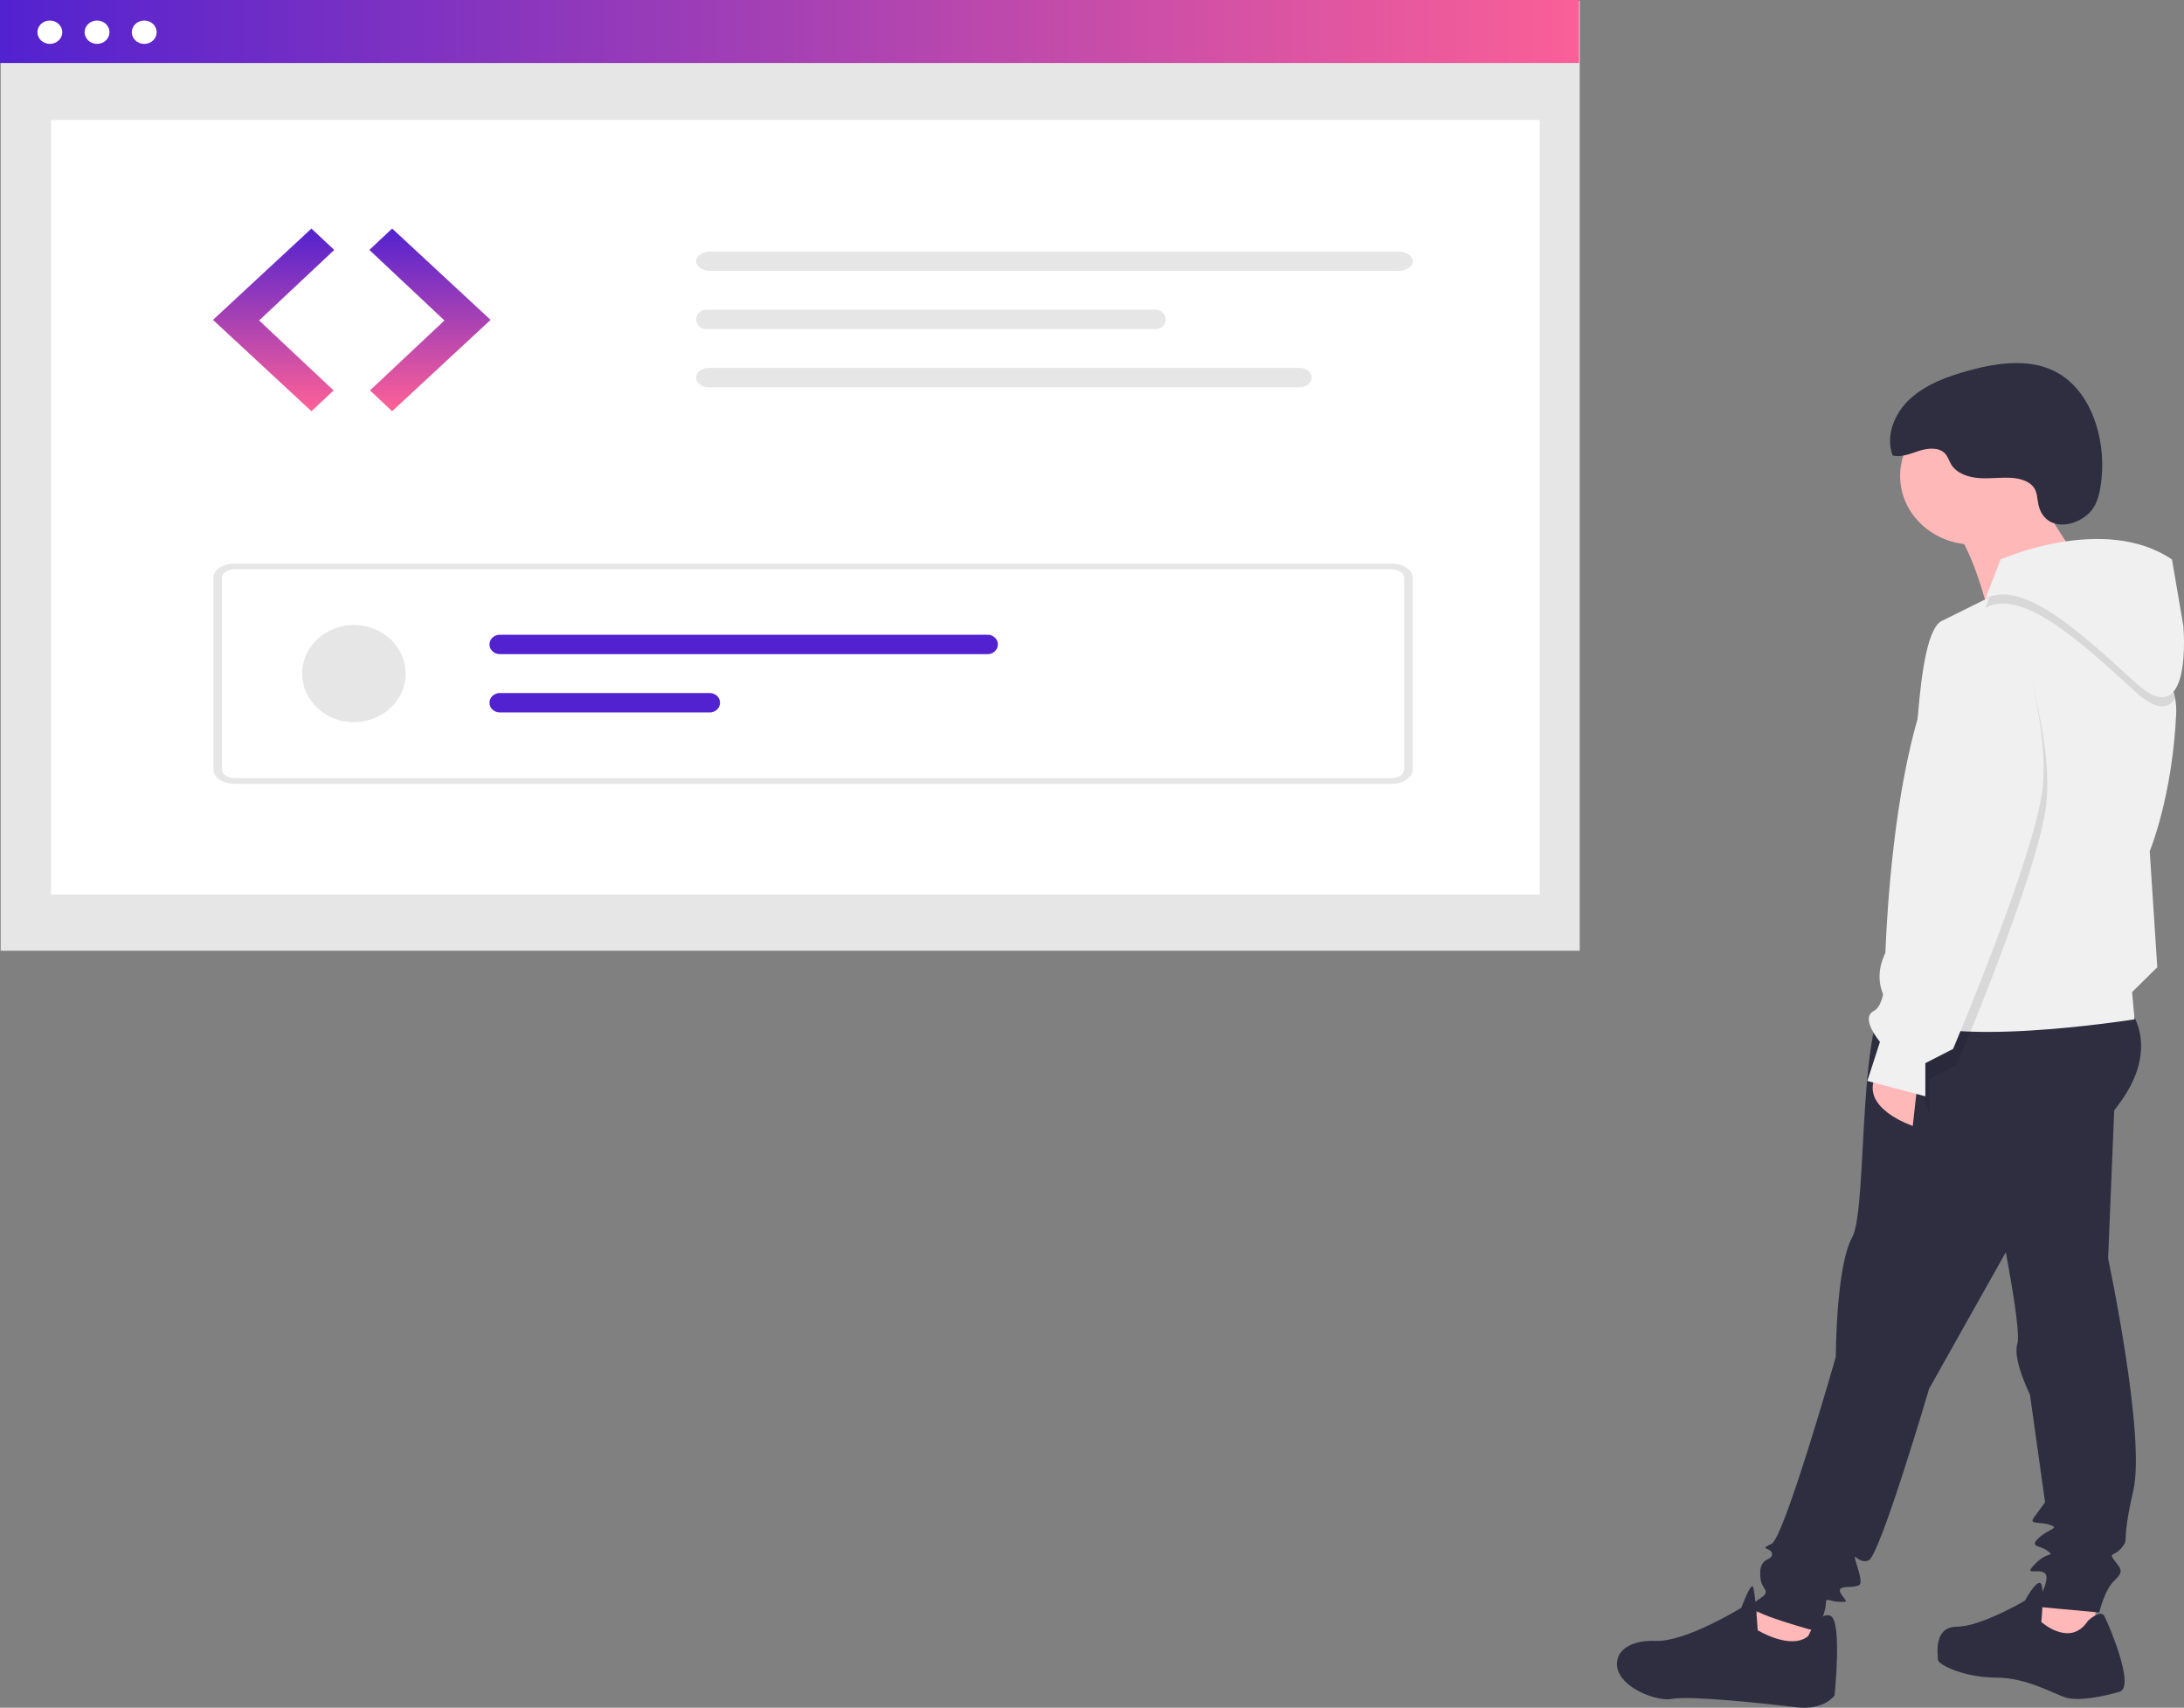 <svg width="298" height="233" viewBox="0 0 298 233" fill="none" xmlns="http://www.w3.org/2000/svg">
<rect x="0" y="0" width="298" height="233" fill="#808080" stroke="none"/>
<g clip-path="url(#clip0_604_1028)">
<path d="M247.916 220.006L247.4 226.468L236.909 223.237L241.208 218.391L247.916 220.006Z" fill="#FEB8B8"/>
<path d="M286.098 217.906L285.581 224.206L279.733 225.014L276.293 221.945L280.249 215.968L286.098 217.906Z" fill="#FEB8B8"/>
<path d="M290.397 137.461C290.397 137.461 295.041 142.63 289.193 150.546C283.345 158.461 276.294 166.215 276.294 166.215L263.221 189.476C263.221 189.476 256.514 212.253 254.966 212.899C253.418 213.545 252.558 210.961 253.418 213.706C254.278 216.452 253.762 216.291 253.074 216.453C252.386 216.615 250.495 216.292 251.182 217.423C251.87 218.554 252.386 218.554 251.01 218.554C249.634 218.554 249.119 217.746 249.119 218.877C249.119 220.007 247.915 222.592 247.915 222.592C247.915 222.592 239.487 220.33 239.143 219.361C238.799 218.392 241.379 217.907 240.863 216.938C240.347 215.969 240.175 215.969 240.175 214.515C240.175 213.062 241.207 212.738 241.207 212.738C241.207 212.738 242.067 212.415 241.723 211.769C241.379 211.123 240.003 211.446 241.723 210.638C243.443 209.83 250.495 185.115 250.495 185.115C250.495 185.115 250.495 172.837 252.731 168.799C254.967 164.761 253.247 136.007 258.58 135.684C263.914 135.361 290.397 137.461 290.397 137.461Z" fill="#2F2E41"/>
<path d="M288.677 146.669L287.645 171.707C287.645 171.707 292.805 195.937 291.085 203.368C289.365 210.798 290.569 209.829 289.537 211.122C288.505 212.414 287.645 211.768 288.505 212.899C289.365 214.03 289.879 214.353 288.505 215.646C287.131 216.939 286.441 220.007 286.441 220.007L277.67 219.2C277.67 219.2 279.905 215.484 279.044 214.677C278.182 213.869 275.948 215.161 277.67 213.386C279.391 211.611 280.422 212.416 279.39 211.609C278.357 210.801 276.81 211.124 278.186 209.832C279.561 208.54 281.11 208.541 279.733 208.055C278.357 207.569 276.809 208.055 277.498 207.086C278.187 206.116 279.046 204.986 279.046 204.986L276.982 190.286C276.982 190.286 274.574 185.44 275.262 183.34C275.95 181.24 272.337 163.956 272.337 163.956L288.677 146.669Z" fill="#2F2E41"/>
<path d="M284.894 221.137C284.894 221.137 286.614 219.522 287.13 220.491C287.646 221.46 291.429 230.183 289.194 230.829C286.959 231.475 283.69 232.12 281.97 231.637C280.25 231.154 276.639 228.89 272.339 228.89C268.04 228.89 264.428 227.113 264.428 226.467C264.428 225.821 263.74 221.944 267.008 221.944C270.275 221.944 276.295 218.39 276.295 218.39C276.295 218.39 277.669 215.805 278.359 215.967C279.048 216.129 278.531 221.298 278.531 221.298C278.531 221.298 282.485 224.852 284.894 221.137Z" fill="#2F2E41"/>
<path d="M246.712 223.237C246.712 223.237 248.26 219.683 249.808 220.49C251.356 221.297 250.324 231.312 250.324 231.312C250.324 231.312 248.95 233.412 244.993 232.927C241.035 232.443 230.546 231.312 228.138 231.797C225.73 232.281 219.194 229.535 220.914 225.82C220.914 225.82 221.774 223.72 225.902 223.881C230.03 224.043 237.597 219.358 237.597 219.358C237.597 219.358 238.801 216.127 239.145 216.45C239.489 216.773 239.833 222.427 239.833 222.427C239.833 222.427 244.305 225.175 246.712 223.237Z" fill="#2F2E41"/>
<path d="M269.243 74.3C274.752 74.3 279.218 70.106 279.218 64.931C279.218 59.757 274.752 55.562 269.243 55.562C263.733 55.562 259.267 59.757 259.267 64.931C259.267 70.106 263.733 74.3 269.243 74.3Z" fill="#FEB8B8"/>
<path d="M276.982 65.577C276.982 65.577 282.314 75.593 284.205 76.562C286.097 77.531 271.306 83.508 271.306 83.508C271.306 83.508 268.899 73.654 265.975 71.555C263.051 69.455 276.982 65.577 276.982 65.577Z" fill="#FEB8B8"/>
<path d="M261.675 147.476L260.988 153.615C260.988 153.615 253.592 151.192 256 146.669L261.675 147.476Z" fill="#FEB8B8"/>
<path d="M258.753 138.269C263.912 143.437 291.257 139.075 291.257 139.075L290.914 135.36L294.354 131.97L293.323 116.138C293.323 116.138 296.416 108.709 296.932 97.401C296.963 96.706 296.919 96.01 296.799 95.323C295.026 85.194 277.465 78.67 276.982 78.823C276.74 78.898 274.155 80.163 271.457 81.494C268.36 83.022 265.117 84.638 265.117 84.638C260.988 86.095 261.677 109.356 260.3 111.456C258.923 113.555 260.3 120.822 260.3 120.822L258.753 127.767C258.753 127.767 253.592 133.101 258.753 138.269Z" fill="#F0F0F0"/>
<path opacity="0.1" d="M275.421 86.987C275.421 86.987 280.237 100.556 279.205 109.764C278.173 118.972 266.994 145.302 266.994 145.302L263.212 147.241V151.763L260.55 144.993L267.869 130.62C267.869 130.62 258.737 81.011 275.421 86.987Z" fill="black"/>
<path opacity="0.1" d="M270.904 82.916C275.894 80.332 283.462 87.119 291.373 94.386C294.214 96.995 295.857 96.732 296.799 95.323C295.026 85.193 277.465 78.669 276.983 78.823C276.74 78.898 274.155 80.163 271.458 81.494L270.904 82.916Z" fill="black"/>
<path d="M270.907 81.667L272.971 76.337C272.971 76.337 287.074 70.037 296.361 76.337L297.909 85.382C297.909 85.382 299.283 100.405 291.373 93.136C283.463 85.867 275.894 79.082 270.907 81.667Z" fill="#F0F0F0"/>
<path d="M274.919 84.8C274.919 84.8 279.734 98.369 278.702 107.577C277.67 116.785 266.491 143.115 266.491 143.115L262.707 145.055V149.578L254.796 147.478L256.516 142.148C256.516 142.148 253.764 138.917 255.656 137.947C257.549 136.978 257.204 131.647 257.204 131.647C257.204 131.647 258.236 78.823 274.919 84.8Z" fill="#F0F0F0"/>
<path d="M278.136 68.853C277.973 68.129 277.995 67.35 277.625 66.697C277.071 65.717 275.797 65.307 274.62 65.21C273.117 65.087 271.603 65.331 270.098 65.235C268.593 65.138 266.986 64.599 266.237 63.37C265.938 62.879 265.791 62.302 265.394 61.877C264.569 60.992 263.066 61.129 261.88 61.508C260.695 61.887 259.459 62.441 258.247 62.145C257.228 59.467 258.483 56.378 260.653 54.395C262.823 52.413 265.75 51.346 268.657 50.55C272.491 49.501 276.805 48.882 280.33 50.644C285.442 53.199 287.246 59.963 286.774 65.004C286.596 66.909 286.305 69.067 284.664 70.354C282.261 72.239 278.861 72.078 278.136 68.853Z" fill="#2F2E41"/>
<path d="M215.547 0.115H0.092V129.718H215.547V0.115Z" fill="#E6E6E6"/>
<path d="M210.091 16.37H6.958V122.05H210.091V16.37Z" fill="white"/>
<path d="M215.455 0H0V8.597H215.455V0Z" fill="url(#paint0_linear_604_1028)"/>
<path d="M6.802 5.989C7.739 5.989 8.499 5.275 8.499 4.395C8.499 3.515 7.739 2.802 6.802 2.802C5.865 2.802 5.106 3.515 5.106 4.395C5.106 5.275 5.865 5.989 6.802 5.989Z" fill="white"/>
<path d="M13.242 5.989C14.179 5.989 14.938 5.275 14.938 4.395C14.938 3.515 14.179 2.802 13.242 2.802C12.305 2.802 11.545 3.515 11.545 4.395C11.545 5.275 12.305 5.989 13.242 5.989Z" fill="white"/>
<path d="M19.681 5.989C20.618 5.989 21.378 5.275 21.378 4.395C21.378 3.515 20.618 2.802 19.681 2.802C18.744 2.802 17.984 3.515 17.984 4.395C17.984 5.275 18.744 5.989 19.681 5.989Z" fill="white"/>
<path d="M42.496 31.183L29.06 43.645L42.496 56.107L45.52 53.268L35.359 43.724L45.605 34.101L42.496 31.183Z" fill="url(#paint1_linear_604_1028)"/>
<path d="M53.506 31.183L66.942 43.645L53.506 56.107L50.483 53.268L60.644 43.724L50.398 34.101L53.506 31.183Z" fill="url(#paint2_linear_604_1028)"/>
<path d="M96.968 34.31C95.869 34.31 94.978 34.904 94.978 35.636C94.978 36.368 95.869 36.962 96.968 36.962H190.771C191.87 36.962 192.761 36.368 192.761 35.636C192.761 34.904 191.87 34.31 190.771 34.31H96.968Z" fill="#E6E6E6"/>
<path d="M189.838 106.947H32.038C30.424 106.947 29.117 106.072 29.116 104.994V78.835C29.117 77.757 30.424 76.883 32.038 76.883H189.838C191.451 76.883 192.758 77.757 192.76 78.835V104.994C192.759 106.072 191.451 106.946 189.838 106.947ZM32.038 77.663C31.07 77.663 30.285 78.188 30.284 78.835V104.993C30.284 105.64 31.07 106.164 32.038 106.165H189.838C190.806 106.165 191.59 105.64 191.591 104.993V78.835C191.591 78.189 190.806 77.664 189.838 77.664L32.038 77.663Z" fill="#E6E6E6"/>
<path d="M48.287 98.534C52.187 98.534 55.347 95.566 55.347 91.903C55.347 88.241 52.187 85.273 48.287 85.273C44.388 85.273 41.227 88.241 41.227 91.903C41.227 95.566 44.388 98.534 48.287 98.534Z" fill="#E6E6E6"/>
<path d="M68.199 86.6C67.825 86.6 67.466 86.739 67.201 86.987C66.936 87.236 66.787 87.573 66.786 87.924C66.785 88.276 66.934 88.613 67.198 88.862C67.463 89.111 67.821 89.251 68.196 89.252H134.747C135.121 89.252 135.48 89.112 135.745 88.864C136.009 88.615 136.158 88.278 136.158 87.926C136.158 87.575 136.009 87.237 135.745 86.989C135.48 86.74 135.121 86.6 134.747 86.6H68.199Z" fill="#5222D0"/>
<path d="M68.199 94.555C68.014 94.555 67.83 94.589 67.659 94.656C67.488 94.722 67.332 94.82 67.201 94.942C66.936 95.191 66.787 95.528 66.786 95.879C66.785 96.231 66.934 96.569 67.198 96.817C67.463 97.066 67.821 97.207 68.196 97.207H96.834C97.209 97.207 97.568 97.068 97.833 96.82C98.098 96.572 98.247 96.235 98.248 95.883C98.248 95.531 98.1 95.194 97.836 94.945C97.571 94.696 97.212 94.556 96.838 94.555H68.199Z" fill="#5222D0"/>
<path d="M96.283 42.253C95.928 42.28 95.597 42.431 95.356 42.677C95.114 42.922 94.98 43.245 94.98 43.579C94.98 43.913 95.114 44.235 95.356 44.481C95.597 44.726 95.928 44.878 96.283 44.904H157.759C158.114 44.878 158.445 44.726 158.686 44.481C158.927 44.235 159.061 43.913 159.061 43.579C159.061 43.245 158.927 42.922 158.686 42.677C158.445 42.431 158.114 42.28 157.759 42.253H96.283Z" fill="#E6E6E6"/>
<path d="M96.687 50.196C95.743 50.196 94.978 50.789 94.978 51.522C94.978 52.254 95.743 52.847 96.687 52.847H177.272C178.216 52.847 178.981 52.254 178.981 51.522C178.981 50.789 178.216 50.196 177.272 50.196H96.687Z" fill="#E6E6E6"/>
</g>
<defs>
<linearGradient id="paint0_linear_604_1028" x1="1.03435e-06" y1="3.851" x2="221.513" y2="3.851" gradientUnits="userSpaceOnUse">
<stop stop-color="#5222D0"/>
<stop offset="1" stop-color="#FF6196"/>
</linearGradient>
<linearGradient id="paint1_linear_604_1028" x1="37.332" y1="31.183" x2="37.332" y2="56.107" gradientUnits="userSpaceOnUse">
<stop stop-color="#5222D0"/>
<stop offset="1" stop-color="#FF6196"/>
</linearGradient>
<linearGradient id="paint2_linear_604_1028" x1="58.67" y1="31.183" x2="58.67" y2="56.107" gradientUnits="userSpaceOnUse">
<stop stop-color="#5222D0"/>
<stop offset="1" stop-color="#FF6196"/>
</linearGradient>
<clipPath id="clip0_604_1028">
<rect width="298" height="233" fill="white"/>
</clipPath>
</defs>
</svg>
